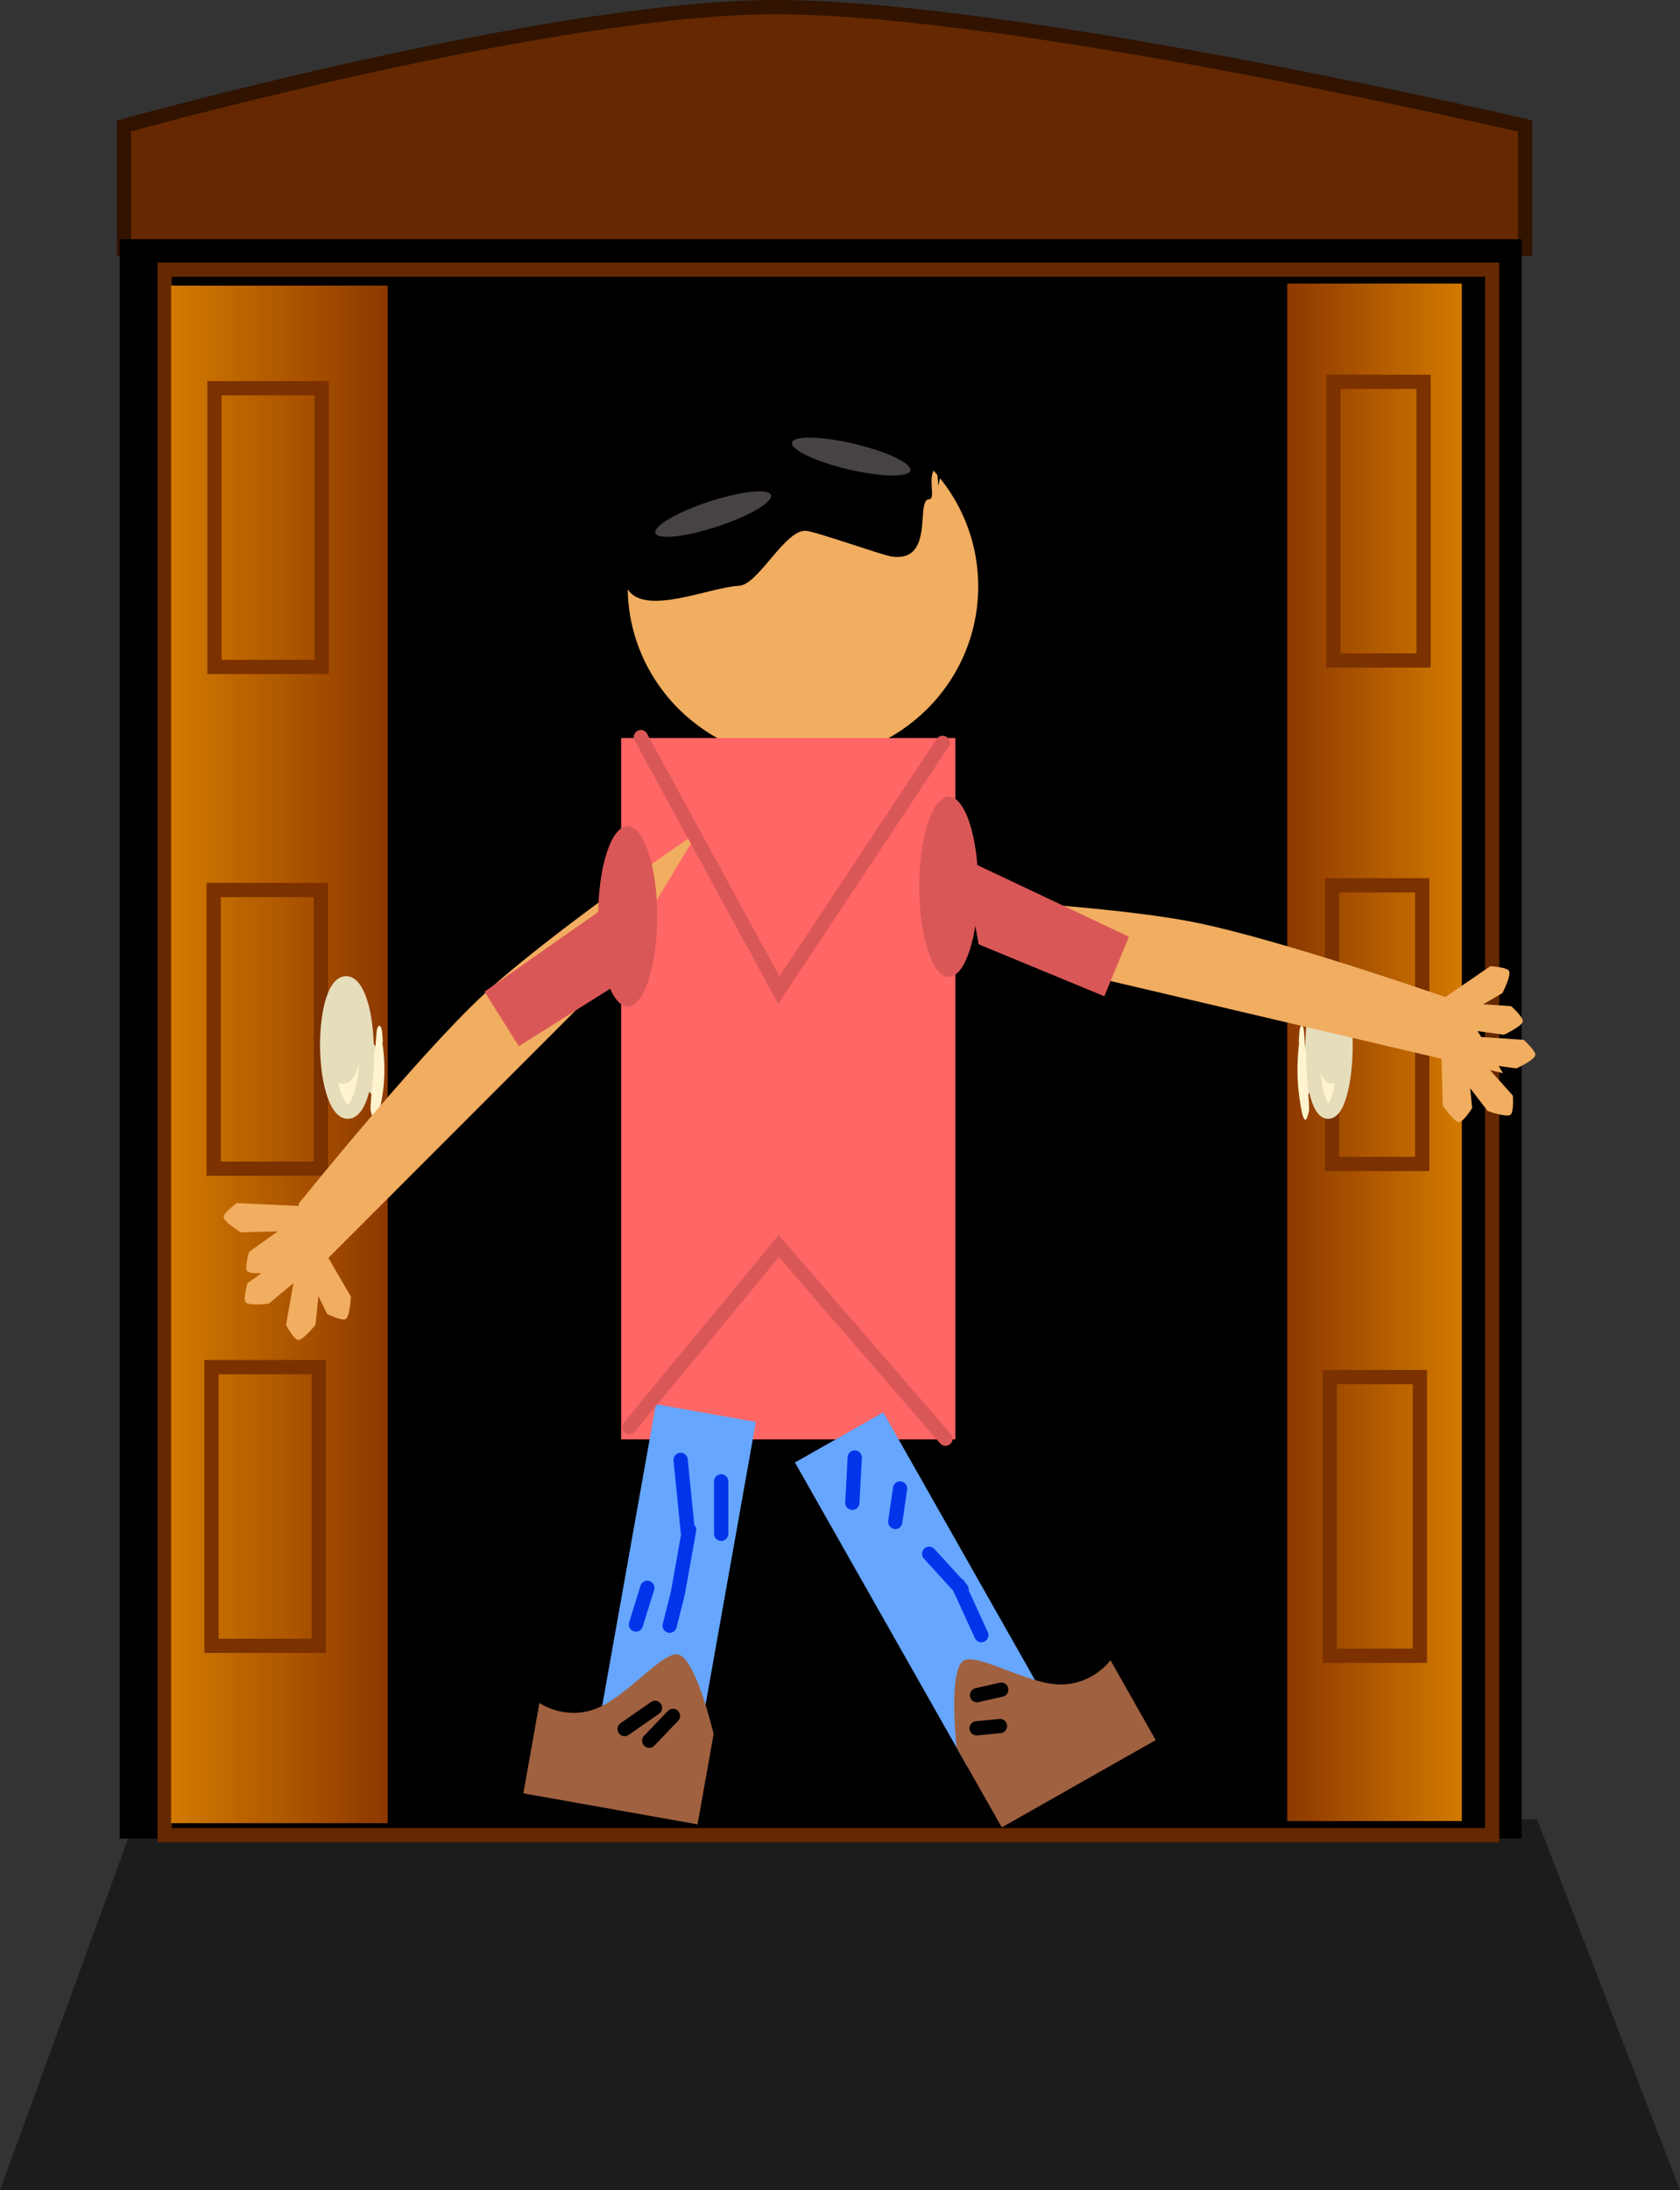 <svg version="1.1" xmlns="http://www.w3.org/2000/svg" xmlns:xlink="http://www.w3.org/1999/xlink" width="59.007" height="76.905" viewBox="0,0,59.007,76.905"><rect x="0" y="0" width="59.007" height="76.905" fill="#333333" stroke="none"/><defs><linearGradient x1="255.709" y1="178.373" x2="261.84" y2="178.373" gradientUnits="userSpaceOnUse" id="color-1"><stop offset="0" stop-color="#8d3800"></stop><stop offset="1" stop-color="#d27a00"></stop></linearGradient><linearGradient x1="216.506" y1="178.447" x2="224.113" y2="178.447" gradientUnits="userSpaceOnUse" id="color-2"><stop offset="0" stop-color="#d27a00"></stop><stop offset="1" stop-color="#8d3800"></stop></linearGradient></defs><g transform="translate(-210.497,-141.423)"><g data-paper-data="{&quot;isPaintingLayer&quot;:true}" fill-rule="nonzero" stroke-width="0.5" stroke-linejoin="miter" stroke-miterlimit="10" stroke-dasharray="" stroke-dashoffset="0" style="mix-blend-mode: normal"><path d="M240.177,152.465l-0.72,53.245" fill="none" stroke="#652800" stroke-linecap="round"></path><path d="M214.85,150.163v-4.317c0,0 15.013,-4.173 22.881,-4.173c8.49,0 26.334,4.173 26.334,4.173v4.317z" fill="#652800" stroke="#311300" stroke-linecap="butt"></path><path d="M210.497,218.327l4.748,-13.022h49.24l5.019,13.022z" fill-opacity="0.452" fill="#000000" stroke="none" stroke-linecap="butt"></path><g stroke-linecap="butt"><path d="M214.702,205.981v-56.158h49.24v56.158z" fill="#000000" stroke="none"></path><path d="M216.281,205.862v-54.971c0,0 13.315,0 20.578,0c8.171,0 26.047,0 26.047,0v54.971z" fill="none" stroke="#652800"></path></g><g stroke-linecap="butt"><path d="M255.709,205.367v-53.988h6.131v53.988z" fill="url(#color-1)" stroke="none"></path><path d="M257.201,199.562v-9.785h3.167v9.785z" fill="none" stroke="#7b3100"></path><path d="M257.282,182.294v-9.785h3.167v9.785z" fill="none" stroke="#7b3100"></path><path d="M257.329,164.615v-9.785h3.167v9.785z" fill="none" stroke="#7b3100"></path><g><path d="M257.024,180.406c-0.312,-0.267 -0.498,-1.469 -0.415,-2.685c0.083,-1.216 0.403,-1.985 0.715,-1.719c0.312,0.267 0.498,1.469 0.415,2.685c-0.083,1.216 -0.403,1.985 -0.715,1.719z" fill="#fff4ce" stroke="#e6ddbb"></path><path d="M257.226,179.194c-0.194,-0.166 -0.309,-0.912 -0.258,-1.668c0.051,-0.755 0.25,-1.233 0.444,-1.068c0.194,0.166 0.309,0.912 0.258,1.668c-0.051,0.755 -0.25,1.233 -0.444,1.068z" fill="#e6ddbb" stroke="#e6ddbb"></path><path d="M256.096,178.47l0.457,-0.616l0.174,1.62l-0.457,0.616z" fill="#e6ddbb" stroke="none"></path><path d="M256.473,180.422c-0.161,0.796 -0.287,-0.1 -0.344,-0.516c-0.089,-0.648 -0.072,-1.292 0,-1.889l-0.016,-0.014l0.023,-0.337v0c0.011,-0.161 0.057,-0.259 0.102,-0.221c0.033,0.028 0.056,0.12 0.063,0.23l0.024,0.371l-0.003,0.003l0.005,0.029c0,0.033 0,0.065 0,0.098c0.012,0.034 0.021,0.08 0.026,0.13c0.015,0.056 0.023,0.13 0.023,0.209l0.001,0.335c0.01,0.214 0.123,1.44 0.096,1.57z" fill="#fff4ce" stroke="none"></path></g></g><g stroke-linecap="butt"><path d="M216.506,205.441v-53.988h7.607v53.988z" fill="url(#color-2)" stroke="none"></path><path d="M218.03,164.841v-9.785h3.767v9.785z" fill="none" stroke="#7b3100"></path><path d="M218.002,182.459v-9.785h3.767v9.785z" fill="none" stroke="#7b3100"></path><path d="M217.926,199.213v-9.785h3.767v9.785z" fill="none" stroke="#7b3100"></path><g data-paper-data="{&quot;index&quot;:null}"><path d="M222.011,178.687c-0.098,-1.216 0.122,-2.418 0.493,-2.685c0.371,-0.267 0.752,0.503 0.85,1.719c0.098,1.216 -0.122,2.418 -0.493,2.685c-0.371,0.267 -0.752,-0.503 -0.85,-1.719z" fill="#fff4ce" stroke="#e6ddbb"></path><path d="M222.093,178.126c-0.061,-0.755 0.076,-1.502 0.307,-1.668c0.231,-0.166 0.467,0.312 0.528,1.068c0.061,0.755 -0.076,1.502 -0.307,1.668c-0.231,0.166 -0.467,-0.312 -0.528,-1.068z" fill="#e6ddbb" stroke="#e6ddbb"></path><path d="M223.76,180.09l-0.544,-0.616l0.207,-1.62l0.544,0.616z" fill="#e6ddbb" stroke="none"></path><path d="M223.517,180.422c-0.031,-0.13 0.103,-1.356 0.115,-1.57l0.001,-0.335c-0,-0.079 0.01,-0.153 0.027,-0.209c0.006,-0.05 0.017,-0.096 0.031,-0.13c0,-0.033 0,-0.065 0,-0.098l0.006,-0.029l-0.004,-0.003l0.029,-0.371c0.008,-0.11 0.036,-0.202 0.075,-0.23c0.054,-0.039 0.108,0.06 0.121,0.221v0l0.027,0.337l-0.019,0.014c0.086,0.596 0.106,1.241 0,1.889c-0.067,0.415 -0.217,1.311 -0.409,0.516z" fill="#fff4ce" stroke="none"></path></g></g><g><path d="M238.699,155.917c3.4,0 6.156,2.731 6.156,6.099c0,3.368 -2.756,6.099 -6.156,6.099c-3.4,0 -6.156,-2.731 -6.156,-6.099c0,-3.368 2.756,-6.099 6.156,-6.099z" data-paper-data="{&quot;index&quot;:null}" fill="#f1ad60" stroke="none" stroke-linecap="butt"></path><path d="M232.314,191.964v-24.626h11.738v24.626z" data-paper-data="{&quot;index&quot;:null}" fill="#ff6666" stroke="none" stroke-linecap="butt"></path><path d="M244.491,203.486l-6.073,-10.711l3.103,-1.759l6.073,10.711z" data-paper-data="{&quot;index&quot;:null}" fill="#66a6ff" stroke="none" stroke-linecap="butt"></path><path d="M231.375,202.85l2.159,-12.122l3.512,0.625l-2.159,12.122z" data-paper-data="{&quot;index&quot;:null}" fill="#66a6ff" stroke="none" stroke-linecap="butt"></path><path d="M245.683,205.588l-1.589,-2.803c0,0 -0.302,-2.739 0.253,-3.054c0.475,-0.27 2.159,0.776 3.29,0.836c1.214,0.064 1.863,-0.847 1.863,-0.847l1.589,2.803z" data-paper-data="{&quot;index&quot;:null}" fill="#a06140" stroke="none" stroke-linecap="butt"></path><path d="M228.879,204.393l0.565,-3.172c0,0 0.915,0.643 2.039,0.178c1.047,-0.433 2.286,-1.98 2.824,-1.884c0.628,0.112 1.255,2.795 1.255,2.795l-0.565,3.172z" data-paper-data="{&quot;index&quot;:null}" fill="#a06140" stroke="none" stroke-linecap="butt"></path><path d="M263.287,179.107l-15.126,-3.552l-5.176,-2.647c0,0 6.303,0.276 9.416,0.89c3.154,0.622 9.384,2.816 9.384,2.816z" data-paper-data="{&quot;index&quot;:null}" fill="#f1ad60" stroke="none" stroke-linecap="butt"></path><path d="M220.987,183.688c0,0 4.138,-5.148 6.491,-7.338c2.322,-2.162 7.533,-5.718 7.533,-5.718l-3.004,4.977l-10.982,10.99z" data-paper-data="{&quot;index&quot;:null}" fill="#f1ad60" stroke="none" stroke-linecap="butt"></path><path d="M243.82,169.395c0.572,0 1.036,1.417 1.036,3.165c0,1.748 -0.464,3.165 -1.036,3.165c-0.572,0 -1.036,-1.417 -1.036,-3.165c0,-1.748 0.464,-3.165 1.036,-3.165z" data-paper-data="{&quot;index&quot;:null}" fill="#da5757" stroke="none" stroke-linecap="butt"></path><path d="M232.543,170.431c0.572,0 1.036,1.417 1.036,3.165c0,1.748 -0.464,3.165 -1.036,3.165c-0.572,0 -1.036,-1.417 -1.036,-3.165c0,-1.748 0.464,-3.165 1.036,-3.165z" data-paper-data="{&quot;index&quot;:null}" fill="#da5757" stroke="none" stroke-linecap="butt"></path><path d="M243.311,157.903c-0.226,0.341 0.057,1.052 -0.181,1.052c-0.491,0 0.222,2.231 -1.316,2.01c-0.336,-0.048 -2.693,-0.891 -3.021,-0.905c-0.733,-0.031 -1.663,1.898 -2.339,1.932c-1.043,0.052 -3.277,1.07 -3.906,0.132c-0.542,-0.808 0.446,-3.588 0.446,-3.588l0.084,-2.262c0,0 4.032,-1.089 5.947,-1.089c1.79,0 5.193,1.089 5.193,1.089c0,0 -0.754,1.934 -0.754,2.178c0,0.23 -0.084,-0.838 -0.084,-0.838c0,0 0.117,0.006 -0.07,0.288z" data-paper-data="{&quot;index&quot;:null}" fill="#000000" stroke="none" stroke-linecap="butt"></path><path d="M240.499,157.006c1.148,0.271 2.031,0.692 1.973,0.94c-0.059,0.248 -1.037,0.228 -2.185,-0.043c-1.148,-0.271 -2.031,-0.692 -1.973,-0.94c0.059,-0.248 1.037,-0.228 2.185,0.043z" data-paper-data="{&quot;index&quot;:null}" fill="#484343" stroke="none" stroke-linecap="butt"></path><path d="M242.11,193.689l-0.168,1.173" data-paper-data="{&quot;index&quot;:null}" fill="none" stroke="#0035ea" stroke-linecap="round"></path><path d="M243.133,195.982l1.134,1.244" data-paper-data="{&quot;index&quot;:null}" fill="none" stroke="#0035ea" stroke-linecap="round"></path><path d="M244.965,198.838l-0.804,-1.759" data-paper-data="{&quot;index&quot;:null}" fill="none" stroke="#0035ea" stroke-linecap="round"></path><path d="M234.702,195.139l-0.397,2.227l-0.288,1.14" data-paper-data="{&quot;index&quot;:null}" fill="none" stroke="#0035ea" stroke-linecap="round"></path><path d="M234.403,192.684l0.251,2.513" data-paper-data="{&quot;index&quot;:null}" fill="none" stroke="#0035ea" stroke-linecap="round"></path><path d="M235.827,195.281v-1.843" data-paper-data="{&quot;index&quot;:null}" fill="none" stroke="#0035ea" stroke-linecap="round"></path><path d="M233.233,197.175l-0.4,1.29" data-paper-data="{&quot;index&quot;:null}" fill="none" stroke="#0035ea" stroke-linecap="round"></path><path d="M240.434,194.192l0.084,-1.592" data-paper-data="{&quot;index&quot;:null}" fill="none" stroke="#0035ea" stroke-linecap="round"></path><path d="M244.812,200.947l0.853,-0.195" data-paper-data="{&quot;index&quot;:null}" fill="none" stroke="#000000" stroke-linecap="round"></path><path d="M245.619,202.03l-0.821,0.08" data-paper-data="{&quot;index&quot;:null}" fill="none" stroke="#000000" stroke-linecap="round"></path><path d="M234.134,201.674l-0.836,0.872" data-paper-data="{&quot;index&quot;:null}" fill="none" stroke="#000000" stroke-linecap="round"></path><path d="M232.435,202.137l1.069,-0.746" data-paper-data="{&quot;index&quot;:null}" fill="none" stroke="#000000" stroke-linecap="round"></path><path d="M249.285,176.405l-4.413,-1.823l-0.565,-3.028l5.841,2.761z" data-paper-data="{&quot;index&quot;:null}" fill="#da5757" stroke="none" stroke-linecap="butt"></path><path d="M227.515,176.244l5.291,-3.707l-0.045,3.08l-4.042,2.541z" data-paper-data="{&quot;index&quot;:null}" fill="#da5757" stroke="none" stroke-linecap="butt"></path><path d="M264.011,177.935c0,0 0.447,0.396 0.41,0.543c-0.046,0.181 -0.664,0.461 -0.664,0.461l-2.281,-0.318l0.118,-0.847l2.417,0.161z" data-paper-data="{&quot;index&quot;:null}" fill="#f1ad60" stroke="none" stroke-linecap="butt"></path><path d="M263.572,176.752c0,0 0.447,0.396 0.41,0.543c-0.046,0.181 -0.664,0.461 -0.664,0.461l-2.281,-0.318l0.118,-0.847l2.417,0.161z" data-paper-data="{&quot;index&quot;:null}" fill="#f1ad60" stroke="none" stroke-linecap="butt"></path><path d="M263.502,175.522c0.076,0.17 -0.236,0.773 -0.236,0.773l-1.989,1.161l-0.431,-0.739l1.999,-1.369c0,0 0.596,0.034 0.658,0.173z" data-paper-data="{&quot;index&quot;:null}" fill="#f1ad60" stroke="none" stroke-linecap="butt"></path><path d="M263.634,179.894c0,0 0.043,0.595 -0.087,0.675c-0.159,0.097 -0.797,-0.135 -0.797,-0.135l-1.408,-1.823l0.677,-0.523l1.615,1.806z" data-paper-data="{&quot;index&quot;:null}" fill="#f1ad60" stroke="none" stroke-linecap="butt"></path><path d="M262.204,180.33c0,0 -0.316,0.506 -0.468,0.493c-0.186,-0.015 -0.564,-0.579 -0.564,-0.579l-0.063,-2.302l0.855,-0.023l0.24,2.411z" data-paper-data="{&quot;index&quot;:null}" fill="#f1ad60" stroke="none" stroke-linecap="butt"></path><path d="M219.19,186.48l1.97,-1.411l0.547,0.658l-1.771,1.472c0,0 -0.673,0.087 -0.807,-0.042c-0.11,-0.106 0.062,-0.677 0.062,-0.677z" data-paper-data="{&quot;index&quot;:null}" fill="#f1ad60" stroke="none" stroke-linecap="butt"></path><path d="M219.183,186.059c-0.11,-0.106 0.062,-0.677 0.062,-0.677l1.97,-1.411l0.547,0.658l-1.771,1.472c0,0 -0.673,0.087 -0.807,-0.042z" data-paper-data="{&quot;index&quot;:null}" fill="#f1ad60" stroke="none" stroke-linecap="butt"></path><path d="M218.818,183.668l2.42,0.11l0.023,0.855l-2.302,0.061c0,0 -0.583,-0.348 -0.608,-0.533c-0.021,-0.151 0.468,-0.494 0.468,-0.494z" data-paper-data="{&quot;index&quot;:null}" fill="#f1ad60" stroke="none" stroke-linecap="butt"></path><path d="M220.973,188.473c-0.152,0.001 -0.43,-0.527 -0.43,-0.527l0.421,-2.386l0.851,0.088l-0.236,2.291c0,0 -0.42,0.533 -0.606,0.535z" data-paper-data="{&quot;index&quot;:null}" fill="#f1ad60" stroke="none" stroke-linecap="butt"></path><path d="M222.646,187.736c-0.122,0.091 -0.658,-0.173 -0.658,-0.173l-1.067,-2.175l0.739,-0.431l1.16,1.99c0,0 -0.025,0.679 -0.175,0.789z" data-paper-data="{&quot;index&quot;:null}" fill="#f1ad60" stroke="none" stroke-linecap="butt"></path><path d="M235.402,159.036c1.121,-0.368 2.094,-0.471 2.173,-0.229c0.079,0.242 -0.765,0.736 -1.885,1.105c-1.121,0.368 -2.094,0.471 -2.173,0.229c-0.079,-0.242 0.765,-0.736 1.885,-1.105z" data-paper-data="{&quot;index&quot;:null}" fill="#484343" stroke="none" stroke-linecap="butt"></path><path d="M243.606,167.507l-5.755,8.683l-4.846,-8.885" fill="none" stroke="#da5757" stroke-linecap="round"></path><path d="M232.6,191.537l5.25,-6.361l5.856,6.765" fill="none" stroke="#da5757" stroke-linecap="round"></path></g></g></g></svg>
